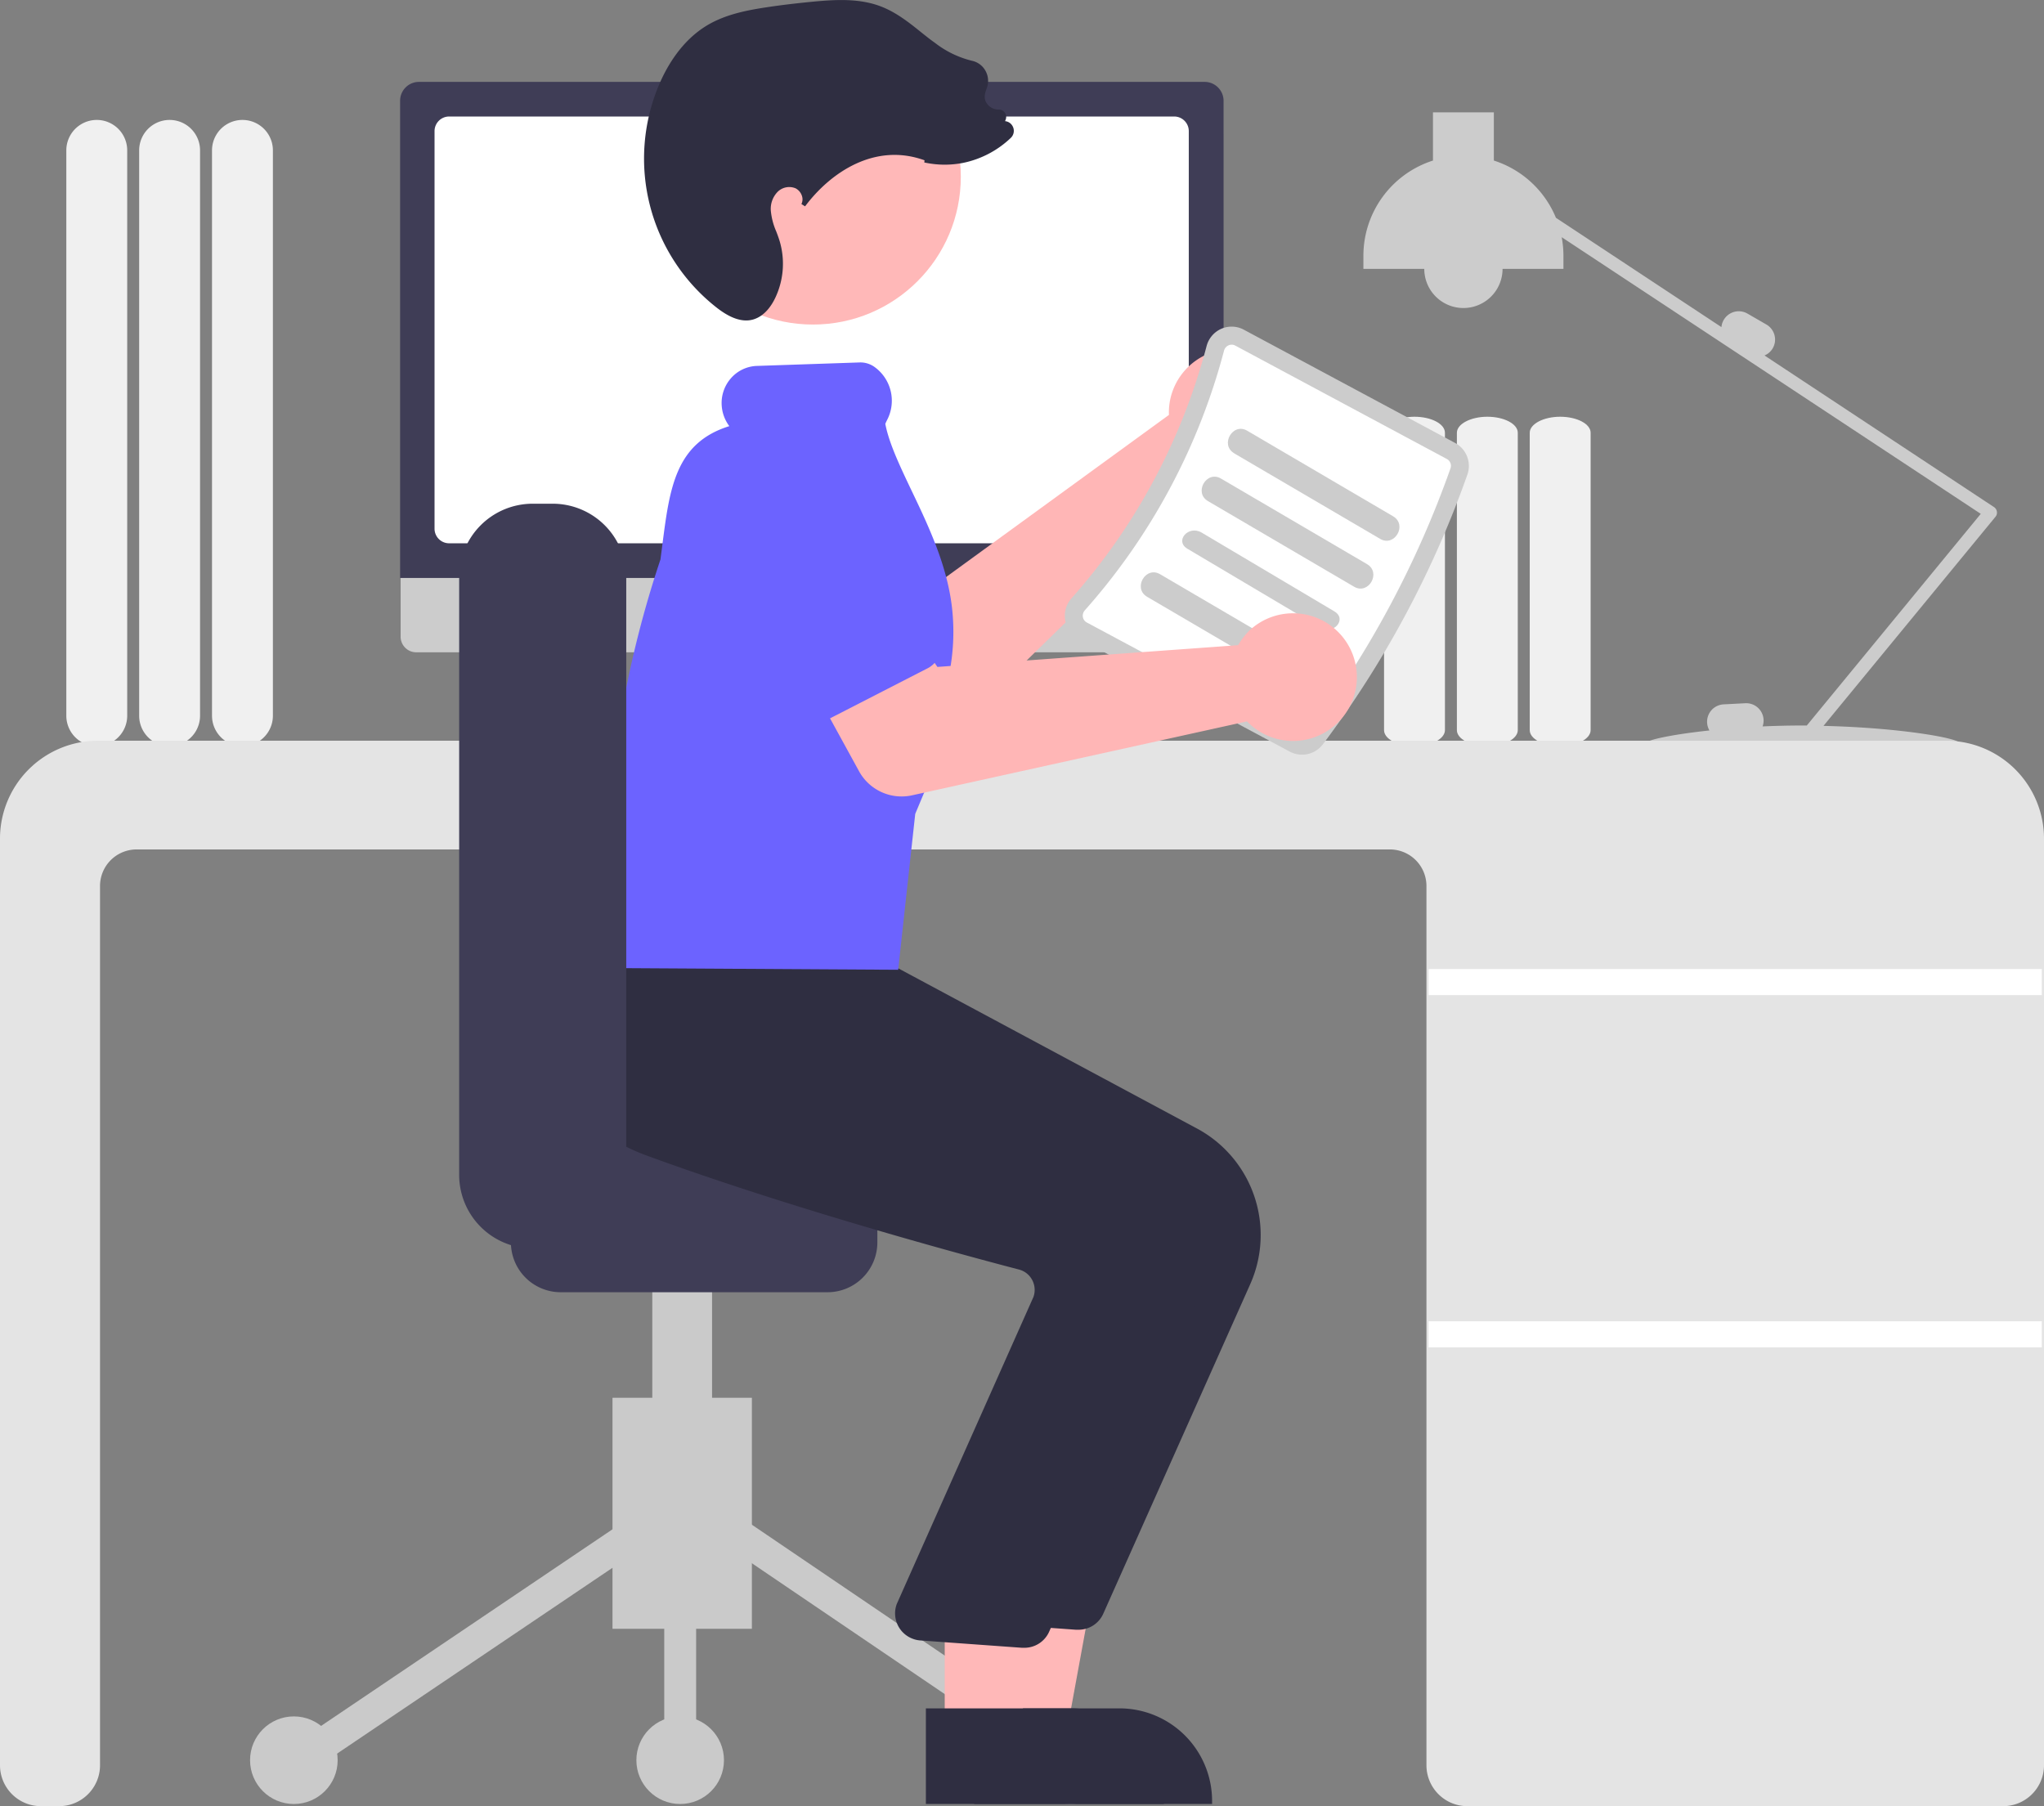 <svg xmlns="http://www.w3.org/2000/svg" viewBox="0 0 470 415.33"><rect x="0" y="0" width="470" height="415.33" fill="#808080" stroke="none"/><defs><style>.cls-1{fill:#f0f0f0;}.cls-2{fill:#ccc;}.cls-3{fill:#e4e4e4;}.cls-4{fill:#fff;}.cls-5{fill:#e6e6e6;}.cls-6{fill:#3f3d56;}.cls-7{fill:#ffb6b6;}.cls-8{fill:#6c63ff;}.cls-9{fill:#cacaca;}.cls-10{fill:#ffb8b8;}.cls-11{fill:#2f2e41;}</style></defs><title>WorkAsset 1PIC</title><g id="Layer_2" data-name="Layer 2"><g id="Layer_1-2" data-name="Layer 1"><path class="cls-1" d="M48.75,164.58v-130a7,7,0,0,1,14,0v130a7,7,0,0,1-14,0Z"/><path class="cls-1" d="M32,164.58v-130a7,7,0,0,1,14,0v130a7,7,0,0,1-14,0Z"/><path class="cls-1" d="M15.25,164.58v-130a7,7,0,0,1,14,0v130a7,7,0,0,1-14,0Z"/><path class="cls-1" d="M351.75,167.9V99.51c0-2,3.14-3.68,7-3.68s7,1.65,7,3.68V167.9c0,2-3.14,3.68-7,3.68S351.75,169.93,351.75,167.9Z"/><path class="cls-1" d="M335,167.9V99.51c0-2,3.14-3.68,7-3.68s7,1.65,7,3.68V167.9c0,2-3.14,3.68-7,3.68S335,169.93,335,167.9Z"/><path class="cls-1" d="M318.25,167.9V99.51c0-2,3.14-3.68,7-3.68s7,1.65,7,3.68V167.9c0,2-3.14,3.68-7,3.68S318.25,169.93,318.25,167.9Z"/><path class="cls-2" d="M459.16,117.61a1.49,1.49,0,0,0-.65-1L405.73,81.74a3.9,3.9,0,0,0,1.9-1.66h0a4,4,0,0,0-1.47-5.46l-4.33-2.5a4,4,0,0,0-6,3.1L357.77,50.08A23,23,0,0,0,343.5,36.92V25.83h-14V36.92a23,23,0,0,0-16,21.91v3h14a9,9,0,0,0,18,0h14v-3a23.78,23.78,0,0,0-.4-4.29l96.36,63.62-40,48.67h-.93c-3.19,0-6.29.08-9.24.21a3.9,3.9,0,0,0,.23-1.55,4,4,0,0,0-4.2-3.78l-5,.26a4,4,0,0,0-3.25,6c-8.83.94-14.55,2.23-14.55,2.89,0,1.08,15.36,0,34.59,0a1.51,1.51,0,0,0,1.91.92,1.63,1.63,0,0,0,.66-.47l.37-.45c19.17.06,34.47,1.08,34.47,0s-13.6-3.54-31.23-3.94l39.57-48.11A1.46,1.46,0,0,0,459.16,117.61Z"/><path class="cls-3" d="M460.61,415.33H337.39a9.41,9.41,0,0,1-9.39-9.39V203.72a8.41,8.41,0,0,0-8.39-8.39H31.39A8.41,8.41,0,0,0,23,203.72V405.94a9.41,9.41,0,0,1-9.39,9.39H9.39A9.41,9.41,0,0,1,0,405.94V192.83a22.52,22.52,0,0,1,22.5-22.5h425a22.53,22.53,0,0,1,22.5,22.5V405.94A9.41,9.41,0,0,1,460.61,415.33Z"/><rect class="cls-4" x="328.5" y="222.83" width="141" height="6"/><rect class="cls-4" x="328.5" y="303.83" width="141" height="6"/><path class="cls-5" d="M211.78,169.34l-4.05-1.7L205,147.32h-37l-3,20.23-3.63,1.82a.86.86,0,0,0,.39,1.63h49.77a.86.86,0,0,0,.86-.86A.87.87,0,0,0,211.78,169.34Z"/><path class="cls-2" d="M277.57,150H95.72a3.6,3.6,0,0,1-3.6-3.6V120.78H281.17v25.64A3.6,3.6,0,0,1,277.57,150Z"/><path class="cls-6" d="M281.36,132.9H92V23.17a4.34,4.34,0,0,1,4.34-4.34H277a4.36,4.36,0,0,1,4.35,4.34Z"/><path class="cls-4" d="M270,124.93H103.27a3.35,3.35,0,0,1-3.35-3.34V30.14a3.36,3.36,0,0,1,3.35-3.35H270a3.36,3.36,0,0,1,3.35,3.35v91.45A3.35,3.35,0,0,1,270,124.93Z"/><path class="cls-7" d="M268.88,93.1a13.74,13.74,0,0,0-.09,2.31l-56.08,40.8-15.4-6.82L184,151.29,210.08,166a11.17,11.17,0,0,0,13.31-1.74l56.43-55.12a14.68,14.68,0,1,0-10.61-17.84,13.74,13.74,0,0,0-.33,1.79Z"/><path class="cls-8" d="M210.9,137.7,194.55,165a6.31,6.31,0,0,1-8.64,2.16,6.46,6.46,0,0,1-.75-.54l-24.48-20.1a17.48,17.48,0,0,1,18.07-29.92l29.17,12.1a6.29,6.29,0,0,1,3.4,8.22,5.87,5.87,0,0,1-.42.83Z"/><rect class="cls-9" x="140.84" y="321.42" width="32.05" height="53.12"/><rect class="cls-9" x="204.03" y="332.17" width="7.33" height="92.96" transform="translate(-222.26 337.9) rotate(-55.84)"/><rect class="cls-9" x="59.55" y="374.99" width="92.96" height="7.33" transform="matrix(0.83, -0.56, 0.56, 0.83, -194.32, 124.87)"/><circle class="cls-9" cx="246.15" cy="404.76" r="10.07"/><circle class="cls-9" cx="156.4" cy="404.76" r="10.07"/><circle class="cls-9" cx="67.57" cy="404.76" r="10.07"/><rect class="cls-9" x="152.74" y="352.56" width="7.33" height="52.2"/><rect class="cls-9" x="149.99" y="274.72" width="13.74" height="70.52"/><path class="cls-6" d="M117.48,285.71V269.22a11.47,11.47,0,0,1,11.45-11.45h61.36a11.47,11.47,0,0,1,11.45,11.45v16.49a11.46,11.46,0,0,1-11.45,11.44H128.93A11.46,11.46,0,0,1,117.48,285.71Z"/><polygon class="cls-10" points="228.3 398.38 245.27 398.38 253.34 354.37 228.3 354.37 228.3 398.38"/><path class="cls-11" d="M224,414.83h54.71v-.69a21.3,21.3,0,0,0-21.3-21.3H224Z"/><path class="cls-11" d="M253.68,371.09l33.83-75.86a27.8,27.8,0,0,0-12.2-35.69l-73.38-39.35-33.48-2.84-30.89-2.81-.22.38c-.29.48-6.93,12-2.44,24.52,3.41,9.54,12.26,17,26.32,22.15,32.83,12,70.75,22.32,85.52,26.19a4.79,4.79,0,0,1,3.07,2.43,4.9,4.9,0,0,1,.27,3.88L218.65,364.7a6.22,6.22,0,0,0,3.7,8,6.49,6.49,0,0,0,1.57.35l23.48,1.71.6,0A6.22,6.22,0,0,0,253.68,371.09Z"/><polygon class="cls-10" points="217.23 398.38 234.2 398.38 242.27 354.37 217.23 354.37 217.23 398.38"/><path class="cls-11" d="M212.9,414.83h54.72v-.69a21.3,21.3,0,0,0-21.3-21.3H212.9Z"/><path class="cls-11" d="M241.23,375.24l33.83-75.86a27.81,27.81,0,0,0-12.21-35.69l-73.38-39.34L156,221.5l-24.19-2.1v-.33c-.28.48-6.93,12-2.44,24.53,3.41,9.54,5.35,17,19.41,22.15,32.82,12,70.74,22.32,85.52,26.18a4.78,4.78,0,0,1,3.06,2.44,4.84,4.84,0,0,1,.27,3.87l-31.43,70.61a6.23,6.23,0,0,0,3.71,8,6,6,0,0,0,1.56.36L235,378.91l.59,0A6.22,6.22,0,0,0,241.23,375.24Z"/><circle class="cls-10" cx="186.93" cy="40.63" r="34"/><path class="cls-2" d="M304.12,171.24a232,232,0,0,0,33.32-62.19,6,6,0,0,0-2.81-7.17L286,75.81a5.92,5.92,0,0,0-5.16-.21,6,6,0,0,0-3.4,4,141.68,141.68,0,0,1-31.07,58,6,6,0,0,0-1.44,5,5.89,5.89,0,0,0,3,4.17l48.65,26.07A6,6,0,0,0,304.12,171.24Z"/><path class="cls-4" d="M300.8,168.74a1.8,1.8,0,0,1-2.25.47L249.9,143.14a1.75,1.75,0,0,1-.9-1.24,1.85,1.85,0,0,1,.45-1.56,145.67,145.67,0,0,0,32-59.69,1.86,1.86,0,0,1,1.05-1.24,1.74,1.74,0,0,1,1.54.06l48.64,26.07a1.78,1.78,0,0,1,.86,2.13A227.68,227.68,0,0,1,300.8,168.74Z"/><path class="cls-2" d="M283.78,104.24l33.55,19.66c3.34,2,6.36-3.22,3-5.18L286.81,99.06c-3.34-2-6.37,3.23-3,5.18Z"/><path class="cls-2" d="M277.78,115.24l33.55,19.66c3.34,2,6.36-3.22,3-5.18l-33.55-19.66c-3.34-2-6.37,3.23-3,5.18Z"/><path class="cls-2" d="M273.06,126.2l30.52,18.11c3,1.8,6.28-1.92,3.25-3.72l-30.52-18.12C273.28,120.67,270,124.4,273.06,126.2Z"/><path class="cls-2" d="M263.78,137.24l33.55,19.66c3.34,2,6.36-3.22,3-5.18l-33.55-19.66c-3.34-2-6.37,3.23-3,5.18Z"/><path class="cls-8" d="M206.53,223l-67.27-.4,0-.48c-1.28-33.76,2.84-64.33,12.61-93.48l.44-3.4c1.67-13,3-23.39,15.39-27.25a8.83,8.83,0,0,1-1.75-4.73,8.61,8.61,0,0,1,2.14-6.3,8.31,8.31,0,0,1,5.76-2.81l23.94-.81a5.57,5.57,0,0,1,3.48,1.18A9.56,9.56,0,0,1,204,96.54c-.28.56-.39.82-.43.93.85,4.46,3.38,9.76,6.05,15.37,3.83,8,8.16,17.12,9.28,26.85a49.28,49.28,0,0,1-.74,15.75,30.76,30.76,0,0,0-.34,8.46c.22,4.18.42,8.13-1.94,11.94-.6,1-1.29,2.14-2.1,3.37l-3.33,7.94Z"/><path class="cls-6" d="M105.58,270.18V132.72a16.91,16.91,0,0,1,16.89-16.89h4.68A16.91,16.91,0,0,1,144,132.72V270.18a16.92,16.92,0,0,1-16.89,16.9h-4.68A16.92,16.92,0,0,1,105.58,270.18Z"/><path class="cls-7" d="M286,146.44a16.59,16.59,0,0,0-1.3,1.92l-69.15,5L206,139.49l-22.88,11.57,14.4,26.27a11.16,11.16,0,0,0,12.22,5.55l77-17a14.68,14.68,0,1,0,.4-20.75A17.44,17.44,0,0,0,286,146.44Z"/><path class="cls-8" d="M213.2,153.72l-28.27,14.51a6.29,6.29,0,0,1-8.47-2.72,5.7,5.7,0,0,1-.36-.85l-10.19-30a17.47,17.47,0,0,1,7.61-23.43c-12.53,6.43,13.57-11.84,23.53,7.57l18.39,25.67a6.3,6.3,0,0,1-1.45,8.78,6.4,6.4,0,0,1-.79.48Z"/><path class="cls-11" d="M171.58,73.69c-2.05,0-4.31-1-6.85-3a43.51,43.51,0,0,1-13.27-51c1.85-4.42,5.31-10.43,11.29-13.95,4.3-2.53,9.35-3.44,13.75-4.1,3.8-.57,7.66-1,11.45-1.35,4.53-.39,9.77-.65,14.55,1.17,3.5,1.33,6.48,3.67,9.36,6,1,.79,2,1.61,3.08,2.36a22.68,22.68,0,0,0,8.53,4.15,4.65,4.65,0,0,1,3.12,2.29,4.72,4.72,0,0,1,.34,3.92c-.45,1.26-.86,2.4,0,3.63a3.24,3.24,0,0,0,2.71,1.38,1.7,1.7,0,0,1,1.6,2.33l-.13.34a2.18,2.18,0,0,1,1.7,1.1,2.23,2.23,0,0,1-.41,2.77,22.42,22.42,0,0,1-10.92,5.72,21.91,21.91,0,0,1-8.5,0l-.45-.09.06-.5C201.2,32.73,191,39.6,185.12,47.45l-.84-.53a2.46,2.46,0,0,0,.11-1.9,3,3,0,0,0-1.46-1.72,3.79,3.79,0,0,0-4.14.83,5.61,5.61,0,0,0-1.55,4.28,15.46,15.46,0,0,0,1.25,4.81c.28.73.56,1.48.79,2.24a18.31,18.31,0,0,1-1,13c-.88,1.86-2.48,4.23-5.07,5A5.84,5.84,0,0,1,171.58,73.69Z"/></g></g></svg>